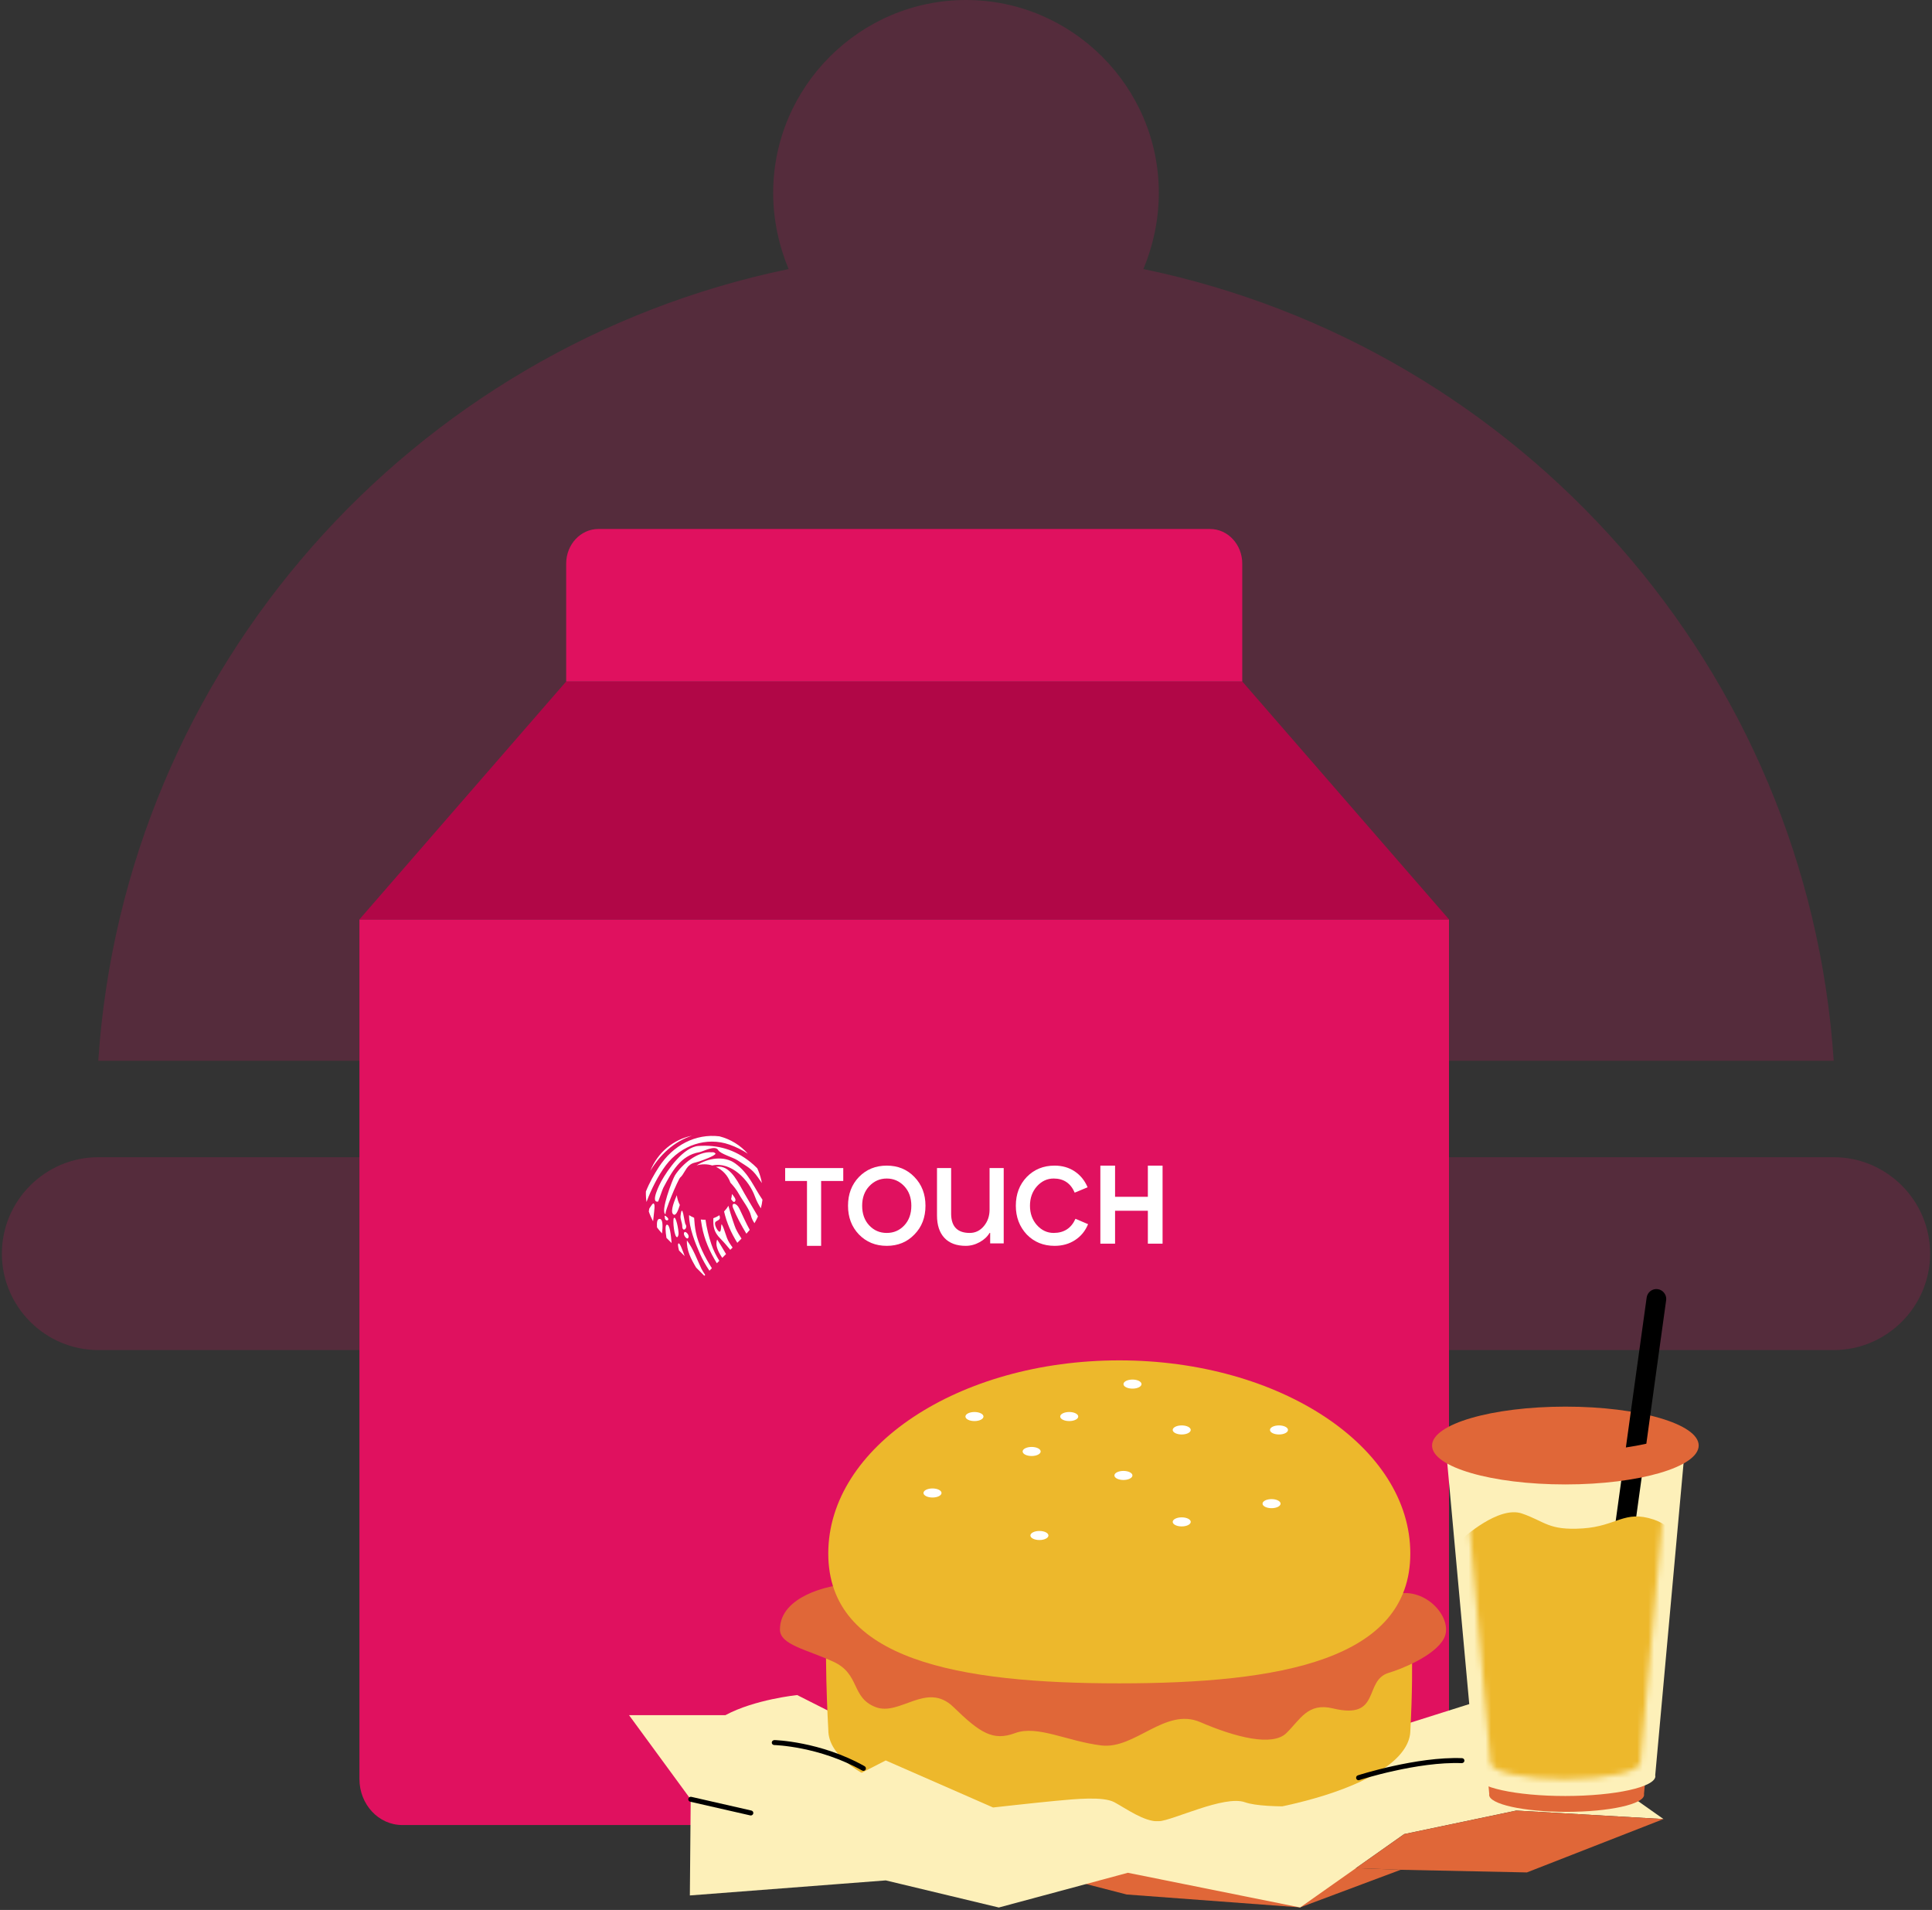 <svg width="344" height="340" viewBox="0 0 344 340" fill="none" xmlns="http://www.w3.org/2000/svg">
<rect x="0" y="0" width="344" height="340" fill="#333333" stroke="none"/>
<path d="M17.5 206H326.5C335.942 206 343.667 213.725 343.667 223.167C343.667 232.608 335.942 240.333 326.5 240.333H17.5C8.059 240.333 0.333 232.608 0.333 223.167C0.333 213.725 8.059 206 17.5 206ZM203.587 47.895C205.303 43.775 206.333 39.14 206.333 34.333C206.333 15.45 190.883 0 172 0C153.117 0 137.667 15.45 137.667 34.333C137.667 39.14 138.697 43.775 140.413 47.895C73.292 61.8 22.135 118.965 17.5 188.833H326.5C321.865 118.965 270.708 61.8 203.587 47.895Z" fill="#E0115F" fill-opacity="0.2"/>
<path d="M250.37 324.885H71.63C67.409 324.885 64 321.216 64 316.697V163.666H258V316.697C258 321.216 254.591 324.885 250.37 324.885Z" fill="#E0115F"/>
<path d="M221.188 121.312H180.102H141.908H100.812L64 163.666H141.908H180.102H258L221.188 121.312Z" fill="#B10747"/>
<path d="M221.188 121.312H100.812V100.328C100.812 96.919 103.387 94.167 106.553 94.167H215.447C218.624 94.167 221.188 96.93 221.188 100.328V121.312Z" fill="#E0115F"/>
<path d="M249.399 332.85L231.505 339.548L200.607 337.25L193.35 335.378L191.478 334.899L199.294 330.925L241.432 332.548L249.248 332.841L249.399 332.85Z" fill="#E06738"/>
<path d="M296.187 323.819L269.972 322.311L250.011 326.498L241.424 332.557L241.246 332.69L231.497 339.557L200.82 333.382L193.35 335.396L177.843 339.566L157.714 334.74L122.832 337.419L122.983 320.315L112 305.322H129.166C134.365 302.519 141.941 301.747 141.941 301.747L152.444 307.052L248.237 307.576L265.465 302.137L296.187 323.819Z" fill="#FDF0B9"/>
<path d="M251.111 286.231H147.485C146.562 291.891 147.485 307.992 147.485 307.992C147.485 317.041 170.684 324.369 199.302 324.369C227.921 324.369 251.12 317.032 251.12 307.992C251.83 295.164 251.111 286.231 251.111 286.231Z" fill="#EDB82C"/>
<path d="M249.825 283.596C254.74 283.339 258.758 288.52 257.099 291.669C255.44 294.819 249.319 297.187 247.297 297.782C242.701 299.139 246.028 306.218 237.343 304.125C232.854 303.042 231.541 306.076 229.048 308.516C226.564 310.956 219.928 309.252 213.71 306.564C207.491 303.876 202.097 311.444 196.091 310.716C190.085 309.989 184.692 307.052 180.753 308.516C176.814 309.98 174.534 308.516 169.761 303.876C164.988 299.237 160.224 305.588 155.869 303.876C151.513 302.164 153.172 298.021 148.408 295.821C143.635 293.621 138.871 292.814 138.871 290.081C138.871 283.907 148.328 282.363 148.328 282.363L249.825 283.596Z" fill="#E06738"/>
<path d="M251.111 276.543C251.111 295.528 227.913 299.662 199.294 299.662C170.675 299.662 147.476 295.528 147.476 276.543C147.476 257.559 170.675 242.167 199.294 242.167C227.913 242.167 251.111 257.559 251.111 276.543Z" fill="#EDB82C"/>
<path d="M173.505 252.973C174.392 252.973 175.111 252.612 175.111 252.166C175.111 251.72 174.392 251.358 173.505 251.358C172.618 251.358 171.899 251.72 171.899 252.166C171.899 252.612 172.618 252.973 173.505 252.973Z" fill="white"/>
<path d="M183.689 259.192C184.576 259.192 185.295 258.831 185.295 258.385C185.295 257.939 184.576 257.578 183.689 257.578C182.802 257.578 182.083 257.939 182.083 258.385C182.083 258.831 182.802 259.192 183.689 259.192Z" fill="white"/>
<path d="M190.378 252.973C191.265 252.973 191.984 252.612 191.984 252.166C191.984 251.72 191.265 251.358 190.378 251.358C189.491 251.358 188.772 251.72 188.772 252.166C188.772 252.612 189.491 252.973 190.378 252.973Z" fill="white"/>
<path d="M201.645 247.198C202.532 247.198 203.251 246.837 203.251 246.391C203.251 245.945 202.532 245.583 201.645 245.583C200.758 245.583 200.039 245.945 200.039 246.391C200.039 246.837 200.758 247.198 201.645 247.198Z" fill="white"/>
<path d="M210.41 255.36C211.296 255.36 212.015 254.998 212.015 254.552C212.015 254.107 211.296 253.745 210.41 253.745C209.523 253.745 208.804 254.107 208.804 254.552C208.804 254.998 209.523 255.36 210.41 255.36Z" fill="white"/>
<path d="M227.726 255.36C228.613 255.36 229.332 254.998 229.332 254.552C229.332 254.107 228.613 253.745 227.726 253.745C226.84 253.745 226.121 254.107 226.121 254.552C226.121 254.998 226.84 255.36 227.726 255.36Z" fill="white"/>
<path d="M166.035 266.581C166.922 266.581 167.641 266.22 167.641 265.774C167.641 265.328 166.922 264.967 166.035 264.967C165.148 264.967 164.429 265.328 164.429 265.774C164.429 266.22 165.148 266.581 166.035 266.581Z" fill="white"/>
<path d="M185.073 274.149C185.96 274.149 186.678 273.788 186.678 273.342C186.678 272.896 185.96 272.535 185.073 272.535C184.186 272.535 183.467 272.896 183.467 273.342C183.467 273.788 184.186 274.149 185.073 274.149Z" fill="white"/>
<path d="M200.03 263.459C200.917 263.459 201.636 263.098 201.636 262.652C201.636 262.206 200.917 261.845 200.03 261.845C199.143 261.845 198.424 262.206 198.424 262.652C198.424 263.098 199.143 263.459 200.03 263.459Z" fill="white"/>
<path d="M210.41 271.726C211.296 271.726 212.015 271.365 212.015 270.919C212.015 270.473 211.296 270.112 210.41 270.112C209.523 270.112 208.804 270.473 208.804 270.919C208.804 271.365 209.523 271.726 210.41 271.726Z" fill="white"/>
<path d="M226.405 268.48C227.291 268.48 228.01 268.118 228.01 267.673C228.01 267.227 227.291 266.865 226.405 266.865C225.518 266.865 224.799 267.227 224.799 267.673C224.799 268.118 225.518 268.48 226.405 268.48Z" fill="white"/>
<path d="M141.719 321.584L157.705 313.387L176.823 321.761C176.823 321.761 184.425 320.91 187.938 320.581C191.451 320.253 196.419 319.747 198.424 320.83C200.438 321.912 203.774 324.343 206.293 324.219C208.813 324.094 217.986 319.517 221.676 320.83C225.367 322.143 237.236 321.415 241.246 320.83L221.339 327.767H157.776L141.719 321.584Z" fill="#FDF0B9"/>
<path d="M296.187 323.82L271.87 333.321L249.399 332.851L249.249 332.842L241.433 332.549L250.02 326.499L269.981 322.312L296.187 323.82Z" fill="#E06738"/>
<path d="M241.903 316.91C241.717 316.91 241.539 316.795 241.477 316.599C241.406 316.369 241.53 316.12 241.761 316.04C241.868 316.005 252.256 312.669 260.32 312.98C260.568 312.989 260.755 313.193 260.746 313.441C260.737 313.69 260.515 313.858 260.284 313.867C252.371 313.557 242.134 316.848 242.027 316.883C241.992 316.91 241.947 316.91 241.903 316.91Z" fill="black"/>
<path d="M153.74 315.242C153.669 315.242 153.589 315.224 153.518 315.189C145.844 310.859 137.931 310.646 137.851 310.646C137.603 310.638 137.408 310.442 137.417 310.194C137.425 309.946 137.638 309.786 137.869 309.759C137.949 309.759 146.084 309.981 153.953 314.417C154.166 314.541 154.245 314.807 154.121 315.02C154.041 315.162 153.891 315.242 153.74 315.242Z" fill="black"/>
<path d="M133.691 323.182C133.655 323.182 133.628 323.182 133.593 323.173L122.894 320.734C122.655 320.68 122.504 320.441 122.557 320.201C122.61 319.962 122.85 319.811 123.089 319.864L133.788 322.304C134.028 322.357 134.179 322.597 134.125 322.836C134.072 323.04 133.886 323.182 133.691 323.182Z" fill="black"/>
<path d="M297.255 269.396L281.085 269.402L276.772 269.404L260.602 269.41L265.169 319.396C265.161 319.43 265.145 319.463 265.147 319.499C265.151 321.183 271.327 322.543 278.945 322.538C286.563 322.533 292.744 321.168 292.738 319.492C292.737 319.456 292.717 319.425 292.716 319.389L297.255 269.396Z" fill="#E06738"/>
<path d="M299.981 258.078L281.227 258.082L276.228 258.088L257.474 258.093L262.767 316.075C262.76 316.109 262.742 316.15 262.741 316.194C262.742 318.145 269.904 319.726 278.744 319.715C287.583 319.704 294.745 318.131 294.745 316.18C294.743 316.144 294.725 316.105 294.715 316.067L299.981 258.078Z" fill="#FDF0B9"/>
<path d="M288.778 277.163L288.372 277.103C287.525 276.983 286.926 276.204 287.047 275.349L288.931 261.703C289.051 260.856 289.829 260.257 290.685 260.378L291.091 260.438C291.939 260.558 292.538 261.337 292.417 262.193L290.532 275.838C290.405 276.683 289.626 277.282 288.778 277.163Z" fill="black"/>
<path d="M278.723 264.252C291.833 264.248 302.459 261.144 302.458 257.319C302.457 253.495 291.828 250.398 278.719 250.402C265.61 250.406 254.983 253.51 254.985 257.334C254.986 261.159 265.614 264.256 278.723 264.252Z" fill="#E06738"/>
<mask id="mask0_17_7323" style="mask-type:alpha" maskUnits="userSpaceOnUse" x="261" y="264" width="36" height="53">
<path d="M296.522 264.923L280.874 264.95L276.702 264.96L261.054 264.987L265.4 313.675C265.394 313.704 265.379 313.738 265.378 313.776C265.376 315.414 271.351 316.733 278.727 316.713C286.103 316.693 292.08 315.364 292.082 313.725C292.082 313.695 292.066 313.662 292.058 313.63L296.522 264.923Z" fill="#A03AB4"/>
</mask>
<g mask="url(#mask0_17_7323)">
<path d="M260.412 273.886C260.412 273.886 266.815 267.998 270.981 269.426C275.155 270.856 275.664 272.471 281.788 272.083C287.913 271.686 289.201 268.755 294.456 270.505C298.139 271.732 301.6 276.323 301.6 276.323L294.324 325.578L259.665 325.593L260.412 273.886Z" fill="#EDB82C"/>
</g>
<path d="M296.68 231.222C296.679 231.311 296.671 231.39 296.661 231.477L294.604 246.341L293.138 257.002C292.005 257.258 290.782 257.477 289.493 257.672L291.165 245.595L293.193 230.991C293.327 230.031 294.203 229.355 295.171 229.491C296.036 229.614 296.676 230.366 296.68 231.222Z" fill="black"/>
<path d="M146.205 210.233H150.145V207.935H139.8V210.233H143.688V221.78H146.205V210.233Z" fill="white"/>
<path d="M150.993 214.639C150.993 212.578 151.641 210.873 152.936 209.522C154.25 208.173 155.901 207.498 157.889 207.498C159.878 207.498 161.52 208.173 162.815 209.522C164.127 210.872 164.785 212.578 164.785 214.639C164.785 216.719 164.129 218.425 162.815 219.756C161.52 221.106 159.878 221.78 157.889 221.78C155.901 221.78 154.25 221.106 152.936 219.756C151.641 218.405 150.993 216.701 150.993 214.639ZM153.511 214.639C153.511 216.08 153.931 217.248 154.769 218.141C155.608 219.036 156.648 219.482 157.889 219.482C159.129 219.482 160.169 219.036 161.009 218.141C161.848 217.248 162.267 216.08 162.267 214.639C162.267 213.217 161.848 212.059 161.009 211.164C160.152 210.253 159.112 209.796 157.889 209.796C156.667 209.796 155.627 210.253 154.769 211.164C153.931 212.057 153.511 213.216 153.511 214.639Z" fill="white"/>
<path d="M178.712 221.342H176.304V219.482H176.194C175.811 220.138 175.223 220.686 174.43 221.124C173.637 221.562 172.811 221.78 171.953 221.78C170.311 221.78 169.048 221.311 168.163 220.371C167.279 219.432 166.836 218.096 166.836 216.362V207.935H169.354V216.198C169.408 218.388 170.513 219.482 172.665 219.482C173.668 219.482 174.507 219.077 175.183 218.264C175.858 217.452 176.196 216.481 176.196 215.35V207.935H178.714V221.342H178.712Z" fill="white"/>
<path d="M187.769 221.78C185.781 221.78 184.13 221.106 182.816 219.756C181.521 218.37 180.873 216.663 180.873 214.639C180.873 212.578 181.521 210.873 182.816 209.522C184.13 208.173 185.781 207.498 187.769 207.498C189.137 207.498 190.331 207.84 191.354 208.524C192.375 209.208 193.141 210.151 193.652 211.355L191.354 212.313C190.642 210.635 189.392 209.795 187.605 209.795C186.455 209.795 185.461 210.26 184.622 211.19C183.802 212.12 183.391 213.27 183.391 214.638C183.391 216.006 183.802 217.156 184.622 218.086C185.461 219.016 186.455 219.481 187.605 219.481C189.447 219.481 190.742 218.642 191.491 216.963L193.735 217.92C193.243 219.124 192.471 220.069 191.422 220.752C190.374 221.438 189.156 221.78 187.769 221.78Z" fill="white"/>
<path d="M195.923 207.502H198.542V213.05H204.381V207.502H207V221.391H204.381V215.532H198.542V221.391H195.923V207.502Z" fill="white"/>
<path d="M120.512 212.768C119.767 214.435 119.332 215.963 119.988 216.231C120.365 216.384 120.738 215.524 121.048 214.501C120.768 213.973 120.583 213.388 120.512 212.768Z" fill="white"/>
<path d="M122.606 220.19C122.713 219.692 121.807 218.853 121.773 219.625C121.756 220.008 122.448 220.923 122.606 220.19Z" fill="white"/>
<path d="M122.041 217.919C121.871 217.698 121.474 213.763 121.173 216.458C121.104 216.994 121.48 217.716 121.479 218.238C121.474 219.525 122.577 218.618 122.041 217.919Z" fill="white"/>
<path d="M122.308 220.809C122.219 222.566 123.062 224.162 123.948 225.649L125.41 227.111L125.564 226.957C125.313 226.569 125.047 226.185 124.897 225.87C124.088 224.162 123.45 222.331 122.308 220.809Z" fill="white"/>
<path d="M123.891 219.31C123.733 218.525 123.644 217.659 123.589 216.782C123.273 216.656 122.972 216.499 122.693 216.314C122.676 218.542 123.767 221.237 124.637 223.213C125.102 224.268 125.677 225.255 126.315 226.204L126.754 225.765C125.456 223.718 124.333 221.508 123.891 219.31Z" fill="white"/>
<path d="M119.98 216.838C119.738 217.158 120.057 220.5 120.624 220.224C120.746 220.052 120.81 219.861 120.816 219.65C120.8 219.731 120.814 219.62 120.818 219.61C120.844 218.984 120.353 216.345 119.98 216.838Z" fill="white"/>
<path d="M120.182 209.225C119.75 209.901 117.45 215.923 118.533 216.157C118.155 216.074 120.74 209.923 121.136 209.593C121.701 209.124 122.034 208.068 122.681 207.502C123.318 206.946 123.708 207.017 124.483 206.756C124.69 206.686 127.472 205.733 127.397 205.346C127.228 205.152 127.009 205.078 126.741 205.124C126.793 205.13 126.761 205.127 126.716 205.124C124.188 204.914 121.429 207.272 120.182 209.225Z" fill="white"/>
<path d="M130.941 213.728C131.078 213.4 130.419 212.662 130.335 212.559C130.333 212.556 130.33 212.554 130.329 212.551C130.306 212.866 130.255 213.173 130.176 213.469C130.456 213.867 130.738 214.211 130.941 213.728Z" fill="white"/>
<path d="M117.437 216.986C116.982 216.99 116.934 217.665 116.982 218.495C117.253 218.867 117.553 219.227 117.878 219.571C118.007 218.38 118.076 216.98 117.437 216.986Z" fill="white"/>
<path d="M125.617 217.126C125.549 217.128 125.48 217.131 125.41 217.131C125.198 217.131 124.988 217.116 124.783 217.09C124.84 217.504 124.905 217.904 124.975 218.284C125.416 220.693 126.386 222.859 127.639 224.881L128.077 224.444C127.496 223.508 127.008 222.531 126.663 221.505C126.178 220.063 125.825 218.599 125.617 217.126Z" fill="white"/>
<path d="M126.716 205.124C126.724 205.124 126.733 205.124 126.741 205.124C126.499 205.103 126.631 205.117 126.716 205.124Z" fill="white"/>
<path d="M120.817 219.61C120.817 219.625 120.815 219.639 120.814 219.65C120.817 219.615 120.817 219.606 120.817 219.61Z" fill="white"/>
<path d="M133.608 206.863C130.828 204.639 127.845 203.762 124.369 203.998C121.703 204.178 118.874 208.235 117.728 210.312C117.55 210.635 115.703 214.182 117.179 213.898C117.223 213.89 117.951 211.73 118.104 211.448C119.58 208.685 121.136 205.67 124.536 205.105C125.162 205.001 127.343 203.78 127.874 204.734C128.252 205.415 130.573 206.045 131.316 206.55C132.802 207.559 133.787 207.934 134.885 209.496C135.143 209.864 135.402 210.232 135.658 210.6C135.528 209.877 135.323 209.154 135.038 208.445C134.974 208.285 134.905 208.128 134.834 207.973C134.444 207.58 134.039 207.208 133.608 206.863Z" fill="white"/>
<path d="M130.531 215.031C131.185 216.623 131.995 218.145 132.895 219.616C133.106 219.396 133.306 219.171 133.494 218.938C132.827 217.723 132.275 216.465 131.646 215.152C131.099 214.013 130.132 214.058 130.531 215.031Z" fill="white"/>
<path d="M131.004 218.715C130.854 218.4 130.106 216.257 129.694 214.642C129.482 215.013 129.223 215.355 128.925 215.658C129.375 217.651 130.198 219.517 131.279 221.24L132.029 220.489C131.65 219.913 131.293 219.328 131.004 218.715Z" fill="white"/>
<path d="M134.441 213.056C134.698 213.775 135.061 214.448 135.47 215.1C135.605 214.598 135.702 214.086 135.76 213.568C134.172 211.26 133.363 208.879 130.892 207.096C128.928 205.681 126.052 206.141 124.029 207.464C124.469 207.335 124.931 207.265 125.412 207.265C125.901 207.265 126.373 207.338 126.818 207.471C130.143 206.746 133.339 209.966 134.441 213.056Z" fill="white"/>
<path d="M128.015 207.683C127.838 207.685 127.661 207.699 127.484 207.723C128.674 208.275 129.607 209.288 130.054 210.533C130.616 211.152 131.143 211.786 131.584 212.586C132.175 213.657 133.436 215.227 133.707 216.386C133.828 216.904 134.061 217.331 134.335 217.749C134.57 217.359 134.78 216.96 134.959 216.549C133.784 214.582 132.904 213.057 132.573 212.496C131.613 210.873 130.229 207.667 128.015 207.683Z" fill="white"/>
<path d="M128.096 202.283C123.863 201.776 119.847 203.835 117.313 207.753C116.506 208.997 115.633 210.522 115.005 212.106C114.985 212.733 115.022 213.357 115.115 213.97C115.931 211.746 117.195 209.25 118.559 207.44C121.276 203.829 125.83 202.334 129.882 203.758C131.088 204.181 132.166 204.729 133.148 205.373C131.811 203.862 130.068 202.789 128.096 202.283Z" fill="white"/>
<path d="M120.834 221.342C120.641 221.385 120.72 221.906 120.901 222.602L121.912 223.613C121.523 222.565 121.075 221.29 120.834 221.342Z" fill="white"/>
<path d="M118.741 218.016C118.399 218.064 118.485 219.193 118.664 220.362L119.582 221.28C119.463 219.897 119.268 217.943 118.741 218.016Z" fill="white"/>
<path d="M127.696 220.667C127.303 221.562 127.8 222.737 128.603 223.916L129.273 223.245C128.748 222.371 128.243 221.483 127.696 220.667Z" fill="white"/>
<path d="M118.383 216.727C118.328 217.424 119.208 217.362 118.952 216.879C118.905 216.789 118.147 215.994 118.383 216.727Z" fill="white"/>
<path d="M129.831 221.173C129.199 220.144 129.091 218.93 128.493 217.919C128.325 218.197 128.474 219.181 128.139 219.264C127.838 219.338 126.917 217.75 127.5 217.434C128.162 217.074 128.292 217.007 128.098 216.333C127.762 216.551 127.399 216.729 127.015 216.862C126.981 218.287 127.041 219.253 128.263 220.489C128.891 221.126 129.47 221.799 130.028 222.491L130.44 222.079C130.223 221.778 130.016 221.474 129.831 221.173Z" fill="white"/>
<path d="M123.216 202.167C119.875 202.855 117.124 205.133 115.793 208.424C117.542 205.516 120 203.223 123.216 202.167Z" fill="white"/>
<path d="M115.716 214.984C115.611 215.063 115.554 215.328 115.524 215.67C115.724 216.267 115.978 216.846 116.288 217.404C116.419 216.121 116.58 214.956 116.539 214.625C116.419 213.615 115.818 214.907 115.716 214.984Z" fill="white"/>
</svg>

